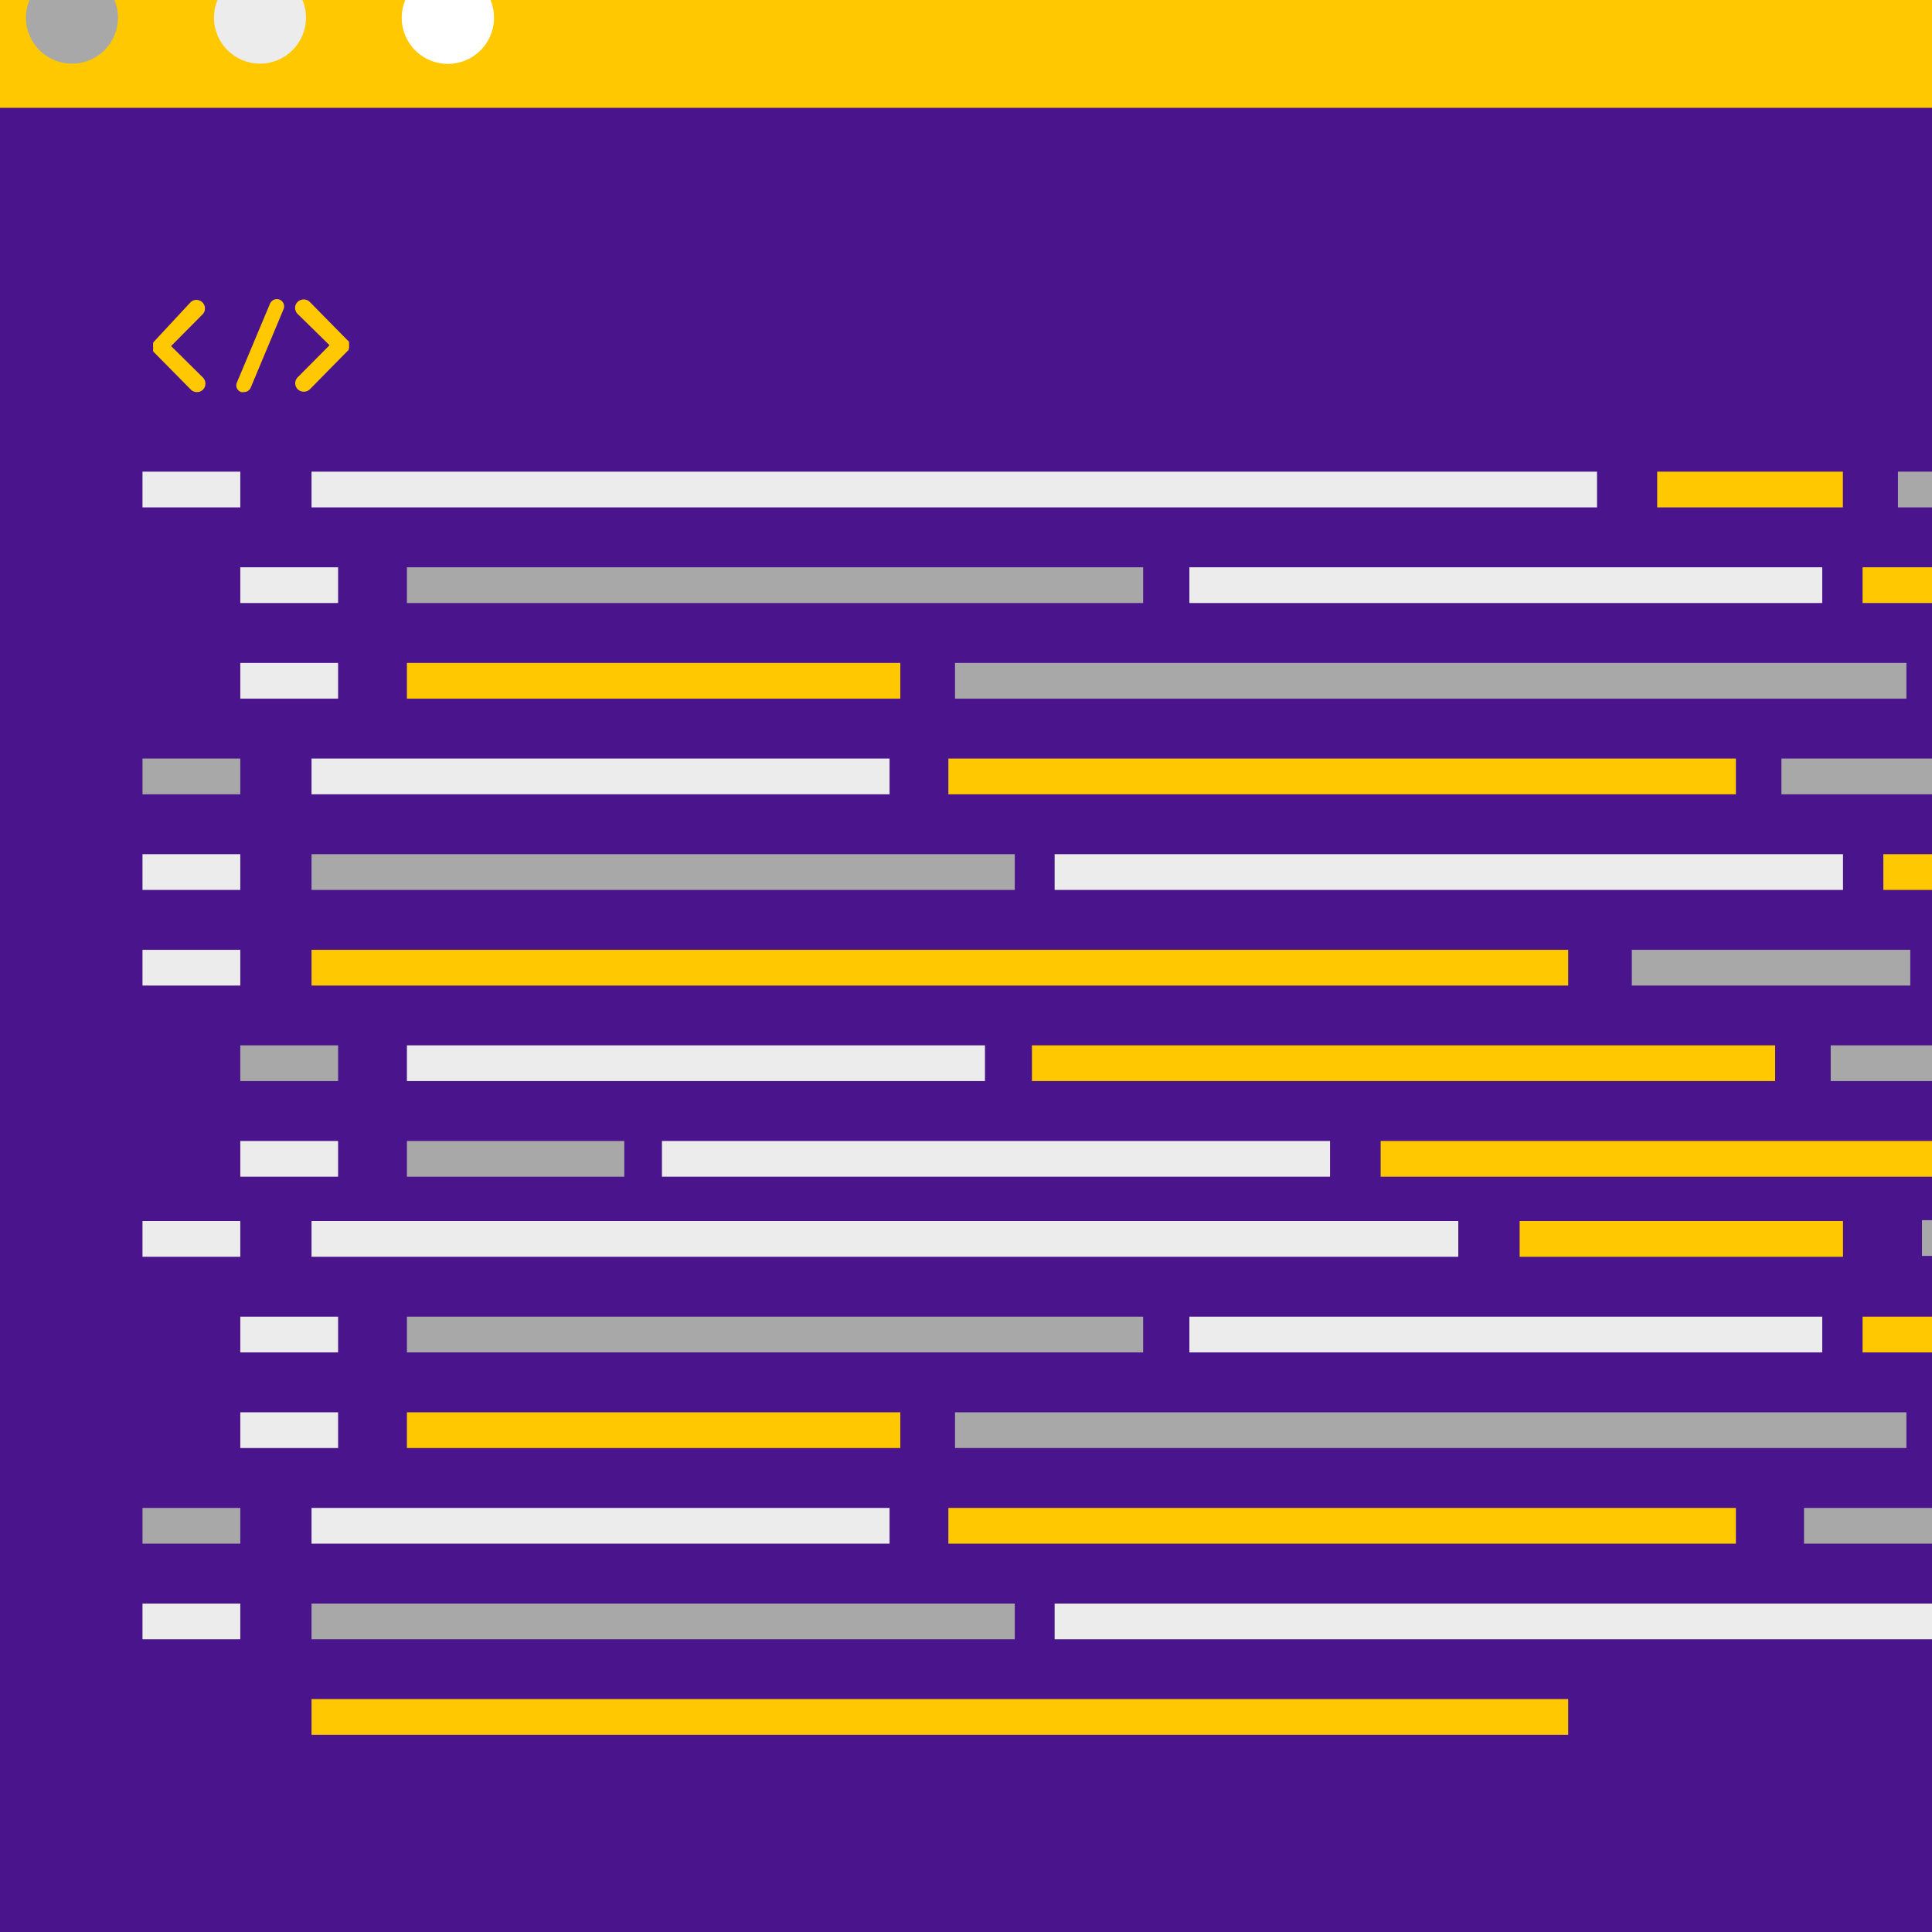 <svg id="Слой_1" data-name="Слой 1" xmlns="http://www.w3.org/2000/svg" viewBox="0 0 160 160"><defs><style>.cls-1{fill:#4a148c;}.cls-2{fill:#ffc800;}.cls-3{fill:#a8a8a8;}.cls-4{fill:#ececec;}.cls-5{fill:#fff;}</style></defs><rect class="cls-1" x="-4.45" y="-6.22" width="272.62" height="172"/><rect class="cls-2" x="-4.45" y="-6.22" width="272.62" height="15.15"/><path class="cls-3" d="M9.77,1.46A3.81,3.81,0,1,1,6-2.35,3.81,3.81,0,0,1,9.77,1.46Z"/><circle class="cls-4" cx="21.53" cy="1.46" r="3.81"/><path class="cls-5" d="M40.91,1.46A3.82,3.82,0,1,1,37.1-2.35,3.81,3.81,0,0,1,40.91,1.46Z"/><rect class="cls-4" x="11.8" y="39.06" width="8.1" height="2.96"/><rect class="cls-4" x="25.8" y="39.06" width="106.46" height="2.96"/><rect class="cls-2" x="137.24" y="39.06" width="15.38" height="2.96"/><rect class="cls-3" x="157.18" y="39.06" width="43.34" height="2.96"/><rect class="cls-4" x="19.9" y="46.98" width="8.1" height="2.96"/><rect class="cls-3" x="33.7" y="46.98" width="60.97" height="2.96"/><rect class="cls-3" x="135.14" y="78.66" width="23.06" height="2.96"/><rect class="cls-3" x="25.8" y="70.74" width="58.24" height="2.96"/><rect class="cls-2" x="33.7" y="54.9" width="40.86" height="2.96"/><rect class="cls-3" x="147.53" y="62.82" width="40.86" height="2.96"/><rect class="cls-3" x="79.09" y="54.9" width="78.79" height="2.96"/><rect class="cls-2" x="25.8" y="78.66" width="104.07" height="2.96"/><rect class="cls-2" x="154.25" y="46.98" width="58.95" height="2.96"/><rect class="cls-4" x="98.5" y="46.98" width="52.41" height="2.96"/><rect class="cls-4" x="19.9" y="54.9" width="8.1" height="2.96"/><rect class="cls-3" x="11.8" y="62.82" width="8.1" height="2.96"/><rect class="cls-4" x="25.8" y="62.82" width="47.87" height="2.96"/><rect class="cls-4" x="33.7" y="86.57" width="47.87" height="2.96"/><rect class="cls-2" x="114.34" y="94.49" width="53.14" height="2.96"/><rect class="cls-2" x="85.46" y="86.57" width="61.55" height="2.96"/><rect class="cls-4" x="54.82" y="94.49" width="55.33" height="2.96"/><rect class="cls-3" x="33.7" y="94.49" width="18" height="2.96"/><rect class="cls-4" x="87.34" y="70.74" width="65.29" height="2.96"/><rect class="cls-2" x="155.97" y="70.74" width="49.67" height="2.96"/><rect class="cls-2" x="78.54" y="62.82" width="65.22" height="2.96"/><rect class="cls-4" x="11.8" y="70.74" width="8.1" height="2.96"/><rect class="cls-4" x="11.8" y="78.66" width="8.1" height="2.96"/><rect class="cls-3" x="19.9" y="86.57" width="8.1" height="2.96"/><rect class="cls-3" x="151.61" y="86.57" width="39.37" height="2.96"/><rect class="cls-3" x="159.17" y="101.05" width="39.37" height="2.96"/><rect class="cls-4" x="19.9" y="94.49" width="8.1" height="2.96"/><rect class="cls-4" x="11.8" y="101.12" width="8.1" height="2.96"/><rect class="cls-4" x="25.8" y="101.12" width="94.97" height="2.96"/><rect class="cls-2" x="125.85" y="101.12" width="26.78" height="2.96"/><rect class="cls-4" x="19.9" y="109.04" width="8.1" height="2.96"/><rect class="cls-3" x="33.7" y="109.04" width="60.97" height="2.96"/><rect class="cls-3" x="25.8" y="132.8" width="58.24" height="2.96"/><rect class="cls-2" x="33.7" y="116.96" width="40.86" height="2.96"/><rect class="cls-3" x="79.09" y="116.96" width="78.79" height="2.96"/><rect class="cls-2" x="25.8" y="140.71" width="104.07" height="2.96"/><rect class="cls-2" x="154.25" y="109.04" width="58.95" height="2.96"/><rect class="cls-4" x="98.5" y="109.04" width="52.41" height="2.96"/><rect class="cls-4" x="19.9" y="116.96" width="8.1" height="2.96"/><rect class="cls-3" x="11.8" y="124.88" width="8.1" height="2.96"/><rect class="cls-4" x="25.8" y="124.88" width="47.87" height="2.96"/><rect class="cls-3" x="149.4" y="124.88" width="47.87" height="2.96"/><rect class="cls-4" x="87.34" y="132.8" width="89.65" height="2.96"/><rect class="cls-2" x="78.54" y="124.88" width="65.22" height="2.96"/><rect class="cls-4" x="11.8" y="132.8" width="8.1" height="2.96"/><path class="cls-2" d="M16.81,31.27a.72.72,0,0,1,0,1,.69.69,0,0,1-.49.2.7.7,0,0,1-.51-.2L12.68,29.1s0,0,0-.06l0,0a.47.47,0,0,1,0-.09.09.09,0,0,1,0-.05s0-.05,0-.06,0-.05,0-.06v-.08s0,0,0-.06,0-.05,0-.06v-.08s0,0,0,0,0-.06,0-.09,0,0,0,0a.46.46,0,0,1,.05-.1s0,0,0,0l.07-.07L15.81,25a.71.71,0,0,1,1,1l-2.64,2.66Z"/><path class="cls-2" d="M19.64,31.63l2.72-6.48a.62.62,0,0,1,.81-.33.6.6,0,0,1,.31.79l-2.72,6.5a.61.61,0,0,1-.57.36.6.6,0,0,1-.22,0A.59.59,0,0,1,19.64,31.63Z"/><path class="cls-2" d="M28.86,29a0,0,0,0,1,0,0,.29.29,0,0,1-.08.07l-3.12,3.17a.73.73,0,0,1-1,0,.7.7,0,0,1,0-1l2.63-2.65L24.65,26a.7.7,0,0,1,0-1,.72.72,0,0,1,1,0l3.12,3.17a.29.29,0,0,1,.08.07s0,0,0,0,.05.06.06.1,0,0,0,0a.93.93,0,0,0,0,.1s0,0,0,0v.08s0,0,0,.06,0,0,0,.05v.09s0,0,0,0,0,.08,0,.1,0,0,0,0A.64.64,0,0,0,28.86,29Z"/></svg>